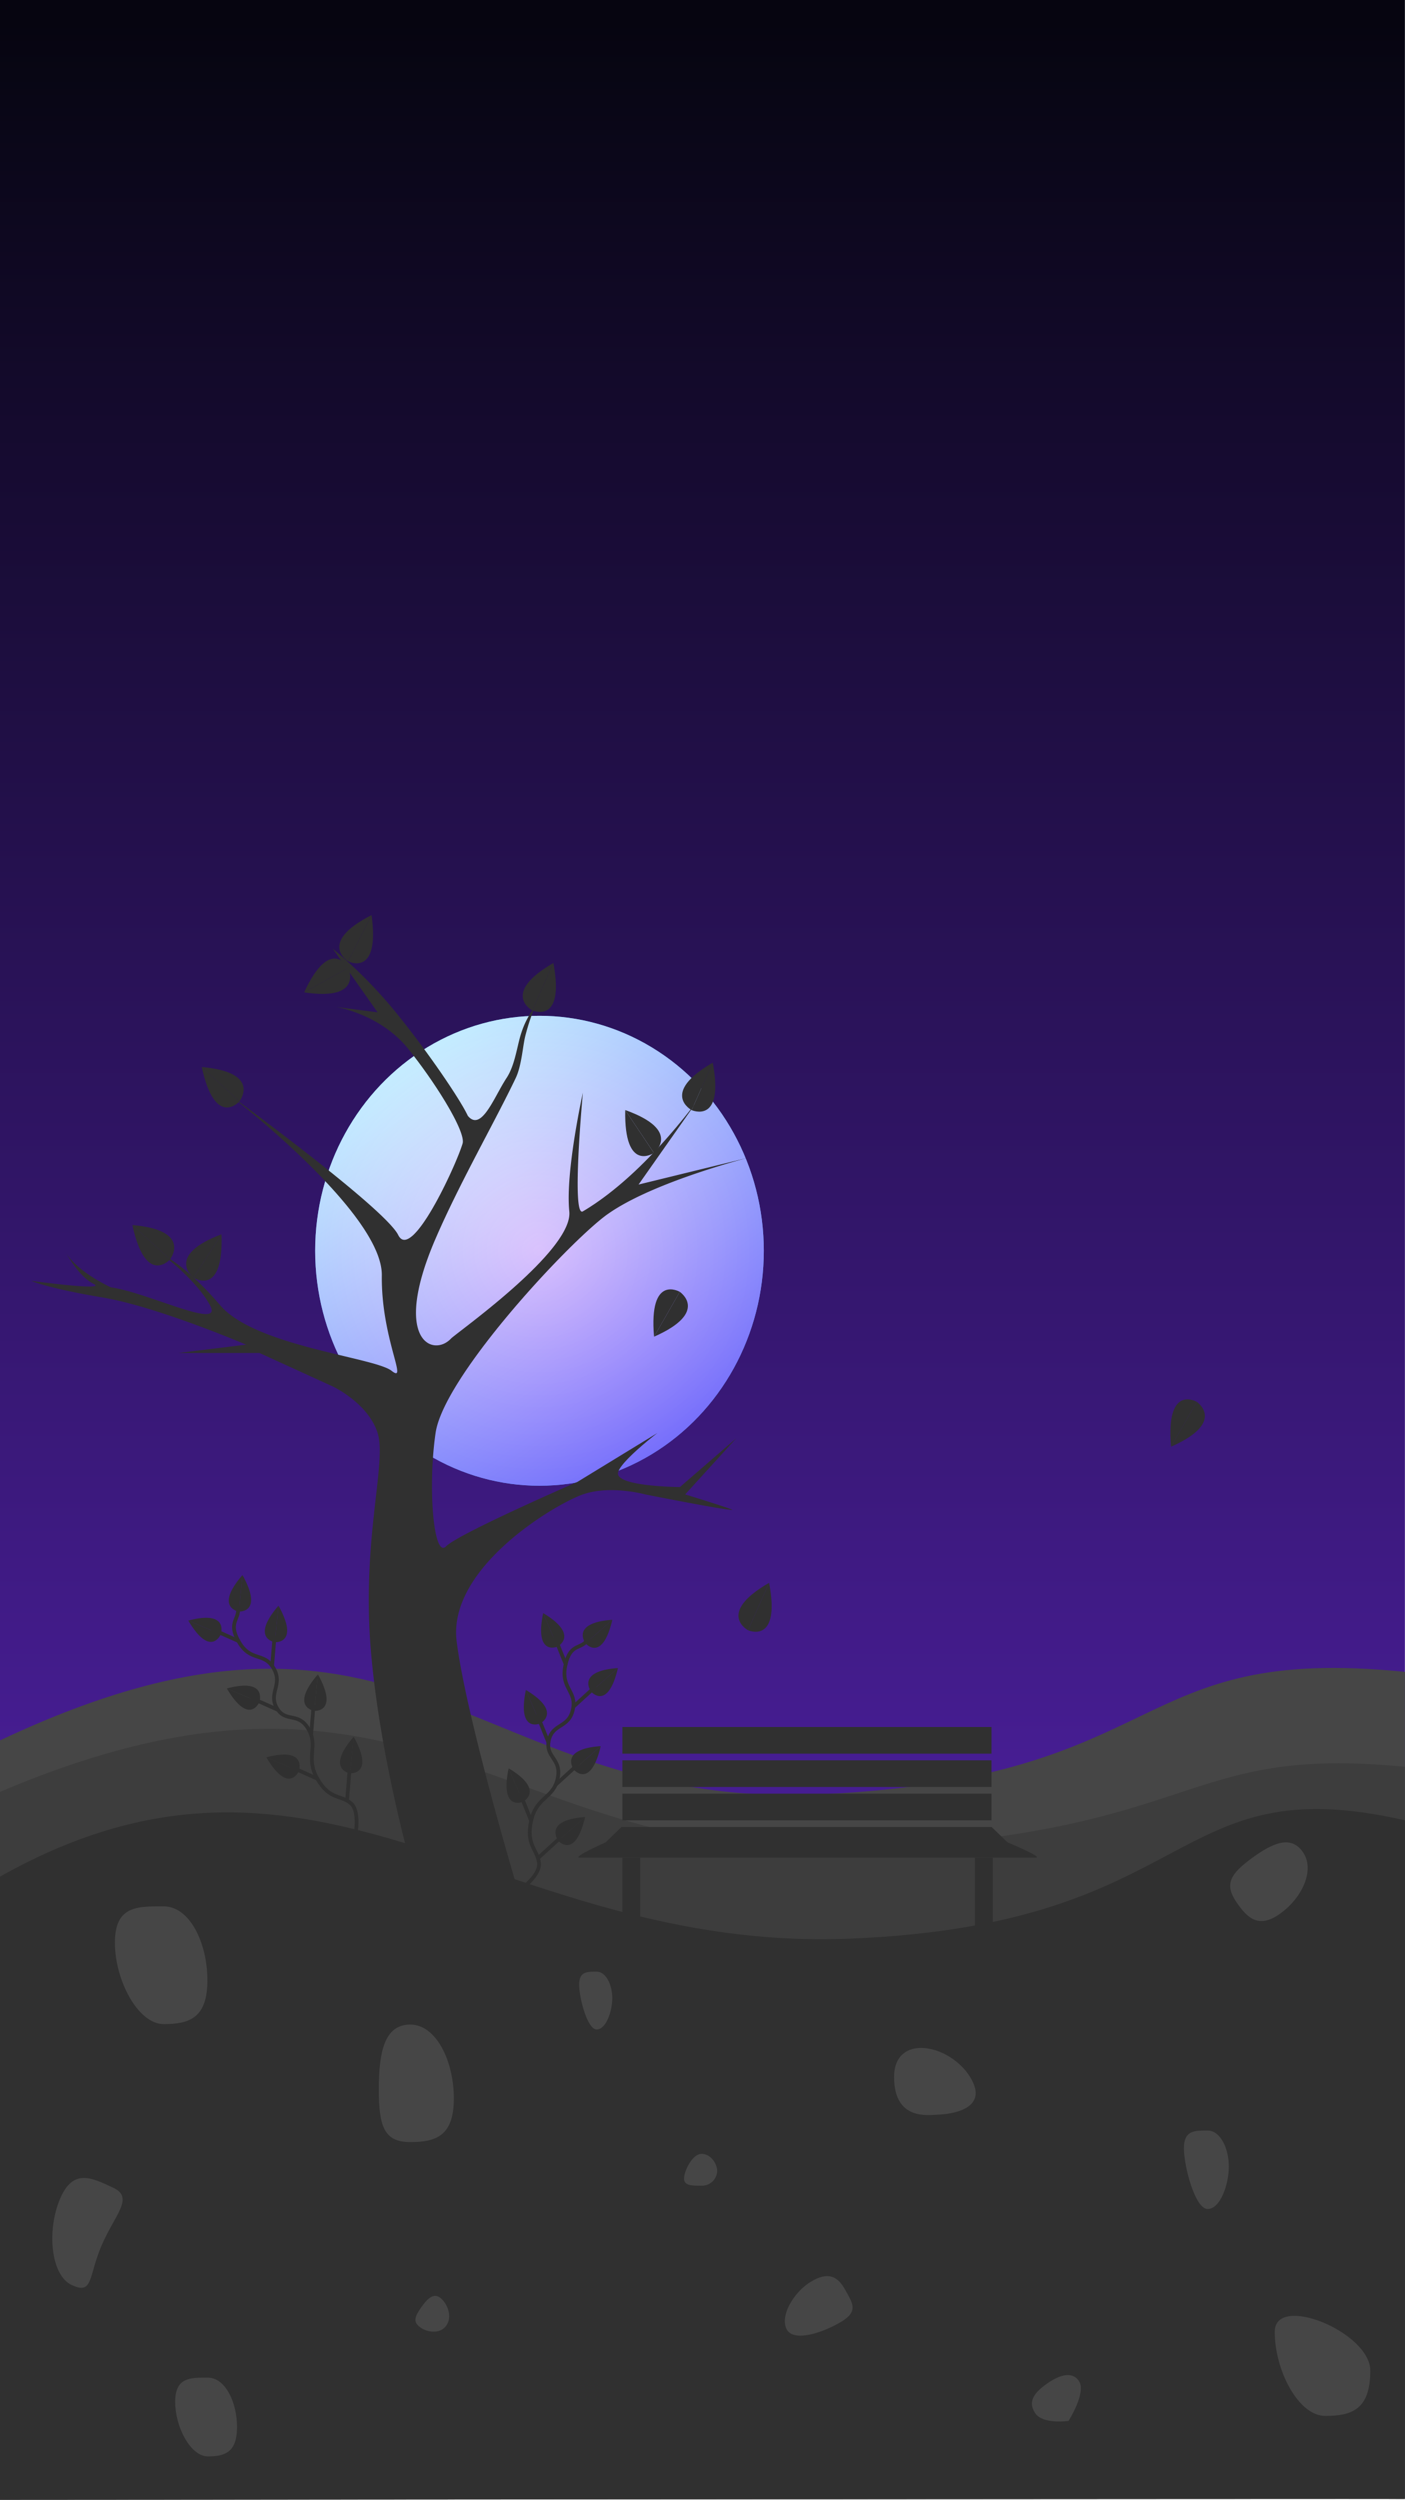 <svg xmlns="http://www.w3.org/2000/svg" xmlns:xlink="http://www.w3.org/1999/xlink" width="375" height="667" viewBox="0 0 375 667">
  <defs>
    <style>
      .cls-1 {
        clip-path: url(#clip-mob-drawing-1);
      }

      .cls-2 {
        fill: url(#linear-gradient);
      }

      .cls-3 {
        fill: #464646;
      }

      .cls-4 {
        fill: #3d3d3d;
      }

      .cls-5 {
        fill: #303030;
      }

      .cls-6 {
        fill: url(#radial-gradient);
      }

      .cls-7 {
        opacity: 0.67;
        fill: url(#linear-gradient-2);
      }

      .cls-8, .cls-9 {
        fill: none;
      }

      .cls-9 {
        stroke: #303030;
        stroke-linecap: round;
      }

      .cls-10 {
        fill: #fff;
      }
    </style>
    <linearGradient id="linear-gradient" x1="0.5" x2="0.5" y2="0.709" gradientUnits="objectBoundingBox">
      <stop offset="0" stop-color="#060510"/>
      <stop offset="1" stop-color="#461d92"/>
    </linearGradient>
    <radialGradient id="radial-gradient" cx="0.5" cy="0.5" r="0.539" gradientTransform="translate(-0.024 0.005) scale(1.047 0.989)" gradientUnits="objectBoundingBox">
      <stop offset="0" stop-color="#fff"/>
      <stop offset="1" stop-color="#3abeff"/>
    </radialGradient>
    <linearGradient id="linear-gradient-2" x1="0.255" y1="0.081" x2="0.795" y2="0.898" gradientUnits="objectBoundingBox">
      <stop offset="0" stop-color="#fff"/>
      <stop offset="1" stop-color="#8d46f9"/>
    </linearGradient>
    <clipPath id="clip-mob-drawing-1">
      <rect width="375" height="667"/>
    </clipPath>
  </defs>
  <g id="mob-drawing-1" class="cls-1">
    <rect class="cls-10" width="375" height="667"/>
    <g id="mob-AboutBg" transform="translate(0 -799)">
      <g id="Group_36" data-name="Group 36" transform="translate(0 799)">
        <rect id="Rectangle_42" data-name="Rectangle 42" class="cls-2" width="374.974" height="666.607"/>
        <path id="base3" class="cls-3" d="M3564.338,341.577c110.052-51.942,125.827,18.939,219.574,14.368s80.794-40.211,155.413-32.65c.007-.019.038,220.122-.04,220.259.015-.085-374.947.257-374.947.257Z" transform="translate(-3564.338 122.795)"/>
        <path id="base3-2" data-name="base3" class="cls-4" d="M3564.338,333.812c110.2-46.869,134.449,19.424,228.2,15.293s85.771-27.859,146.75-21.995c.008-.017.079,195.233,0,195.357.015-.077-374.947.232-374.947.232Z" transform="translate(-3564.338 144.3)"/>
        <path id="base3-3" data-name="base3" class="cls-5" d="M3564.338,337.911c85.184-47.959,133.028,20.3,226.774,16.546s84.793-46.075,148.212-31.577c.007-.016.039,180.977-.04,181.09.015-.07-374.947.211-374.947.211Z" transform="translate(-3564.338 162.818)"/>
        <path id="Path_130" data-name="Path 130" class="cls-3" d="M11.959,9.564C18.88,9.564,23.6,19.307,23.6,29.29S18.88,40.978,11.959,40.978-1.088,29.24-1.088,19.257,5.037,9.564,11.959,9.564Z" transform="translate(31.756 499.095)"/>
        <path id="Path_202" data-name="Path 202" class="cls-3" d="M19.212,22.56c5.493,8.9-5.915,9.929-8.464,10.017S-1.088,34.3-1.088,22.56,13.719,13.656,19.212,22.56Z" transform="translate(239.723 531.646)"/>
        <path id="Path_203" data-name="Path 203" class="cls-3" d="M24.415,32.127c0,10.314-4.872,12.076-12.023,12.076S-1.088,32.075-1.088,21.761,24.415,21.813,24.415,32.127Z" transform="translate(341.321 600.413)"/>
        <path id="Path_201" data-name="Path 201" class="cls-3" d="M11.75.034c6.31.11,3.285,6.443,3.436,15.406s3.349,12.908-2.96,12.8S.154,17.493,0,8.53,5.44-.075,11.75.034Z" transform="matrix(0.914, 0.407, -0.407, 0.914, 19.488, 578.917)"/>
        <path id="Path_216" data-name="Path 216" class="cls-3" d="M6.389,0c4.026.079,6.812-.319,6.921,5.1S11.855,18.869,7.83,18.79.113,12.269,0,6.851,2.364-.076,6.389,0Z" transform="translate(222.359 605.379) rotate(60)"/>
        <path id="Path_200" data-name="Path 200" class="cls-3" d="M15.547,9.564c6.916,0,11.628,9.736,11.628,19.711S22.463,40.921,15.547,40.921s-8.4-4.058-8.4-14.033S8.631,9.564,15.547,9.564Z" transform="translate(93.958 530.629)"/>
        <path id="Path_215" data-name="Path 215" class="cls-3" d="M2.609,0c2.236.049,5.6,1.974,5.669,5S5.053,9.574,2.816,9.524.072,8.232.006,5.2.373-.049,2.609,0Z" transform="matrix(0.809, 0.588, -0.588, 0.809, 115.391, 611.558)"/>
        <path id="Path_206" data-name="Path 206" class="cls-3" d="M6.634,0c5.669.122,9.682,7.092,9.836,14.148s-3.683,8.155-9.352,8.033S.167,19.165.013,12.109.965-.12,6.634,0Z" transform="matrix(0.574, 0.819, -0.819, 0.574, 344.009, 488.849)"/>
        <path id="Path_217" data-name="Path 217" class="cls-3" d="M4.329,0c3.7.08,7.114,8.38,7.114,8.38s-3.1,6.182-6.8,6.1S.085,11.527.006,7.906.627-.078,4.329,0Z" transform="matrix(0.574, 0.819, -0.819, 0.574, 285.487, 631.767)"/>
        <path id="Path_204" data-name="Path 204" class="cls-3" d="M7.637,9.563c4.629,0,7.782,6.516,7.782,13.192s-3.154,7.817-7.782,7.817-8.725-7.85-8.725-14.526S3.008,9.563,7.637,9.563Z" transform="translate(47.844 624.843)"/>
        <path id="Path_126" data-name="Path 126" class="cls-3" d="M5.25,9.563c3.362,0,5.653,4.733,5.653,9.583S8.612,30.5,5.25,30.5-1.088,19.122-1.088,14.272,1.888,9.563,5.25,9.563Z" transform="translate(317.077 558.905)"/>
        <path id="Path_207" data-name="Path 207" class="cls-3" d="M3.584,9.563c2.478,0,4.167,3.489,4.167,7.063s-1.689,8.368-4.167,8.368-4.672-8.386-4.672-11.96S1.105,9.563,3.584,9.563Z" transform="translate(155.668 516.512)"/>
        <path id="Path_205" data-name="Path 205" class="cls-3" d="M3.584,18.051A4.036,4.036,0,0,0,7.75,14.166c0-1.966-1.689-4.6-4.167-4.6s-4.672,4.613-4.672,6.579S1.105,18.051,3.584,18.051Z" transform="translate(183.666 565.129)"/>
        <g id="moon" transform="translate(84.118 271.035)">
          <ellipse id="Ellipse_16" data-name="Ellipse 16" class="cls-6" cx="59.873" cy="62.697" rx="59.873" ry="62.697"/>
          <ellipse id="Ellipse_17" data-name="Ellipse 17" class="cls-7" cx="59.873" cy="62.697" rx="59.873" ry="62.697"/>
        </g>
        <g id="bench" transform="translate(154.383 450.124)">
          <path id="Path_116" data-name="Path 116" class="cls-5" d="M-.487-.5l98.521.023" transform="translate(12.226 36.073)"/>
          <line id="Line_18" data-name="Line 18" class="cls-8" y1="35.575" x2="0.679" transform="translate(110.255)"/>
          <line id="Line_19" data-name="Line 19" class="cls-8" y1="35.575" x2="0.34" transform="translate(11.734)"/>
          <rect id="Rectangle_30" data-name="Rectangle 30" class="cls-5" width="98.521" height="7.115" transform="translate(11.734 19.566)"/>
          <rect id="Rectangle_31" data-name="Rectangle 31" class="cls-5" width="98.521" height="7.115" transform="translate(11.734 10.673)"/>
          <rect id="Rectangle_32" data-name="Rectangle 32" class="cls-5" width="98.521" height="7.115" transform="translate(11.734 28.46)"/>
          <path id="Path_117" data-name="Path 117" class="cls-5" d="M-8.3,0H90.5l4.224,4.091s9.853,4.091,7.52,4.091H-19.41c-2.333,0,6.89-4.091,6.89-4.091Z" transform="translate(19.788 37.354)"/>
          <rect id="Rectangle_36" data-name="Rectangle 36" class="cls-5" width="4.756" height="19.566" transform="translate(11.734 45.536)"/>
          <rect id="Rectangle_37" data-name="Rectangle 37" class="cls-5" width="4.756" height="19.566" transform="translate(105.838 45.536)"/>
        </g>
        <path id="tree" class="cls-5" d="M4403.668,196.906c2.537,30.005,11.934,61.768,11.934,61.768h26.7s-13.322-44.769-15.756-64.424,26.335-36.619,33.692-39.187,16.639,0,16.639,0,19.8,3.934,23.142,4.153c1.363.089-12.479-4.153-12.479-4.153s13.649-15,13.64-14.992c.014.012-15.043,13.027-15.043,13.027s-17.718-.1-16.485-4.016c.993-3.156,10.511-10.436,10.512-10.43s-21.375,13.068-21.375,13.068-31.728,13.8-35.064,17.193-4.922-15.726-2.8-30.261,32.948-48.074,44.5-57.3,39.234-16.2,39.234-16.2L4475.1,72.388l20.252-28.808S4479.389,68.2,4460.24,79.541c-3.138,1.858,0-31.672,0-31.672s-4.717,21.157-3.627,31.672-30.093,32.381-31.6,33.968c-4.758,5.02-15.858.514-4.087-26.707,6.45-14.917,15.784-31.089,21.375-42.808,1.632-3.42,1.855-8.508,2.6-11.377a59.436,59.436,0,0,1,2.517-7.645,23.329,23.329,0,0,0-3.559,6.787c-1.211,3.544-1.642,8.628-4.018,12.234-3.277,4.972-6.69,14.485-10.324,10.04-1.8-3.944-9.89-16.006-18.556-26.793a125.275,125.275,0,0,0-17.493-17.8l11.98,17-11.192-1.463s11.846,1.835,19.367,11.208,15.409,22.172,14.51,25.249c-1.6,5.487-13.588,31.707-17.172,24.439s-45.789-38-45.789-38,41.6,31.809,41.4,48.724,7.2,29.113,2.615,25.49-36.357-6.524-45.729-17.459-15.482-13.562-15.482-13.562,9.056,6.73,12.756,13.562-16.745-3.492-26.482-4.817c-10.337-5-12.27-9.738-12.27-9.738s3.514,6.774,7.633,8.795-16.628-.789-16.628-.789,4.419,1.987,19.024,4.434,38.339,12.593,38.339,12.593l-18.017,2.216h21.58l19.556,8.931s9.432,4.412,11.98,12.4S4401.132,166.9,4403.668,196.906Z" transform="translate(-4304.664 243.676)"/>
        <g id="Small_plant" data-name="Small plant" transform="translate(143.487 425.788) rotate(13)">
          <path id="Path_96" data-name="Path 96" class="cls-9" d="M4.411,0C3.323,3.58-.062,1.967,0,8.326S4.552,14.3,4.6,19.44.158,24.183.2,28.9s4.531,3.913,4.585,9.412S.356,44.226.422,50.9s3.439,7.023,4.6,10.547-4.4,9.319-4.4,9.319" transform="translate(11.401 8.021)"/>
          <line id="Line_6" data-name="Line 6" class="cls-9" y1="6.166" x2="4.258" transform="translate(15.913 61.92)"/>
          <line id="Line_9" data-name="Line 9" class="cls-9" x1="4.381" y1="6.255" transform="translate(7.449 52.629)"/>
          <line id="Line_10" data-name="Line 10" class="cls-9" x1="4.381" y1="6.255" transform="translate(7.238 31.234)"/>
          <line id="Line_11" data-name="Line 11" class="cls-9" x1="4.381" y1="6.255" transform="translate(7.026 9.839)"/>
          <line id="Line_7" data-name="Line 7" class="cls-9" y1="6.166" x2="4.258" transform="translate(16.072 41.833)"/>
          <line id="Line_8" data-name="Line 8" class="cls-9" y1="6.166" x2="4.258" transform="translate(16.01 20.47)"/>
          <g id="Group_7" data-name="Group 7" transform="matrix(0.799, -0.602, 0.602, 0.799, 0.119, 27.063)">
            <path id="Path_99" data-name="Path 99" class="cls-5" d="M.164,0C6.753,9.394,0,9.718,0,9.718Z" transform="translate(2.948 0)"/>
            <path id="Path_100" data-name="Path 100" class="cls-5" d="M3.114,0C-3.8,9.628,2.95,9.718,2.95,9.718Z" transform="translate(0 0)"/>
          </g>
          <g id="Group_8" data-name="Group 8" transform="matrix(0.799, -0.602, 0.602, 0.799, 0, 6.042)">
            <path id="Path_99-2" data-name="Path 99" class="cls-5" d="M.164,0C6.753,9.394,0,9.718,0,9.718Z" transform="translate(2.948 0)"/>
            <path id="Path_100-2" data-name="Path 100" class="cls-5" d="M3.114,0C-3.8,9.628,2.95,9.718,2.95,9.718Z" transform="translate(0 0)"/>
          </g>
          <g id="Group_9" data-name="Group 9" transform="matrix(0.799, -0.602, 0.602, 0.799, 0.33, 48.458)">
            <path id="Path_99-3" data-name="Path 99" class="cls-5" d="M.164,0C6.753,9.394,0,9.718,0,9.718Z" transform="translate(2.948 0)"/>
            <path id="Path_100-3" data-name="Path 100" class="cls-5" d="M3.114,0C-3.8,9.628,2.95,9.718,2.95,9.718Z" transform="translate(0 0)"/>
          </g>
          <g id="Group_10" data-name="Group 10" transform="matrix(-0.799, -0.602, 0.602, -0.799, 22.462, 64.22)">
            <path id="Path_99-4" data-name="Path 99" class="cls-5" d="M.217,9.532C6.887.358,0,0,0,0Z" transform="translate(2.992 0)"/>
            <path id="Path_100-4" data-name="Path 100" class="cls-5" d="M3.211,9.532C-3.884.047,2.994,0,2.994,0Z" transform="translate(0 0)"/>
          </g>
          <g id="Group_11" data-name="Group 11" transform="matrix(-0.799, -0.602, 0.602, -0.799, 22.27, 44.843)">
            <path id="Path_99-5" data-name="Path 99" class="cls-5" d="M.217,9.532C6.887.358,0,0,0,0Z" transform="translate(2.992 0)"/>
            <path id="Path_100-5" data-name="Path 100" class="cls-5" d="M3.211,9.532C-3.884.047,2.994,0,2.994,0Z" transform="translate(0 0)"/>
          </g>
          <g id="Group_12" data-name="Group 12" transform="matrix(-0.799, -0.602, 0.602, -0.799, 22.059, 23.511)">
            <path id="Path_99-6" data-name="Path 99" class="cls-5" d="M.217,9.532C6.887.358,0,0,0,0Z" transform="translate(2.992 0)"/>
            <path id="Path_100-6" data-name="Path 100" class="cls-5" d="M3.211,9.532C-3.884.047,2.994,0,2.994,0Z" transform="translate(0 0)"/>
          </g>
          <g id="Group_14" data-name="Group 14" transform="matrix(-0.799, -0.602, 0.602, -0.799, 17.708, 11.295)">
            <path id="Path_99-7" data-name="Path 99" class="cls-5" d="M.217,9.532C6.887.358,0,0,0,0Z" transform="translate(2.992 0)"/>
            <path id="Path_100-7" data-name="Path 100" class="cls-5" d="M3.211,9.532C-3.884.047,2.994,0,2.994,0Z" transform="translate(0 0)"/>
          </g>
        </g>
        <g id="Small_plant-2" data-name="Small plant" transform="translate(44.818 430.139) rotate(-31)">
          <path id="Path_96-2" data-name="Path 96" class="cls-9" d="M5.949,0c-1.206,3.58-4.578,2.088-4.7,8.384s4.42,5.774,4.317,10.868S.928,24.088.834,28.76,5.3,32.5,5.186,37.942s-4.657,6-4.79,12.6S3.66,57.393,4.725,60.847,0,70.215,0,70.215" transform="translate(10.893 8.142)"/>
          <line id="Line_6-2" data-name="Line 6" class="cls-9" y1="6.24" x2="4.487" transform="translate(15.148 61.399)"/>
          <line id="Line_9-2" data-name="Line 9" class="cls-9" x1="4.24" y1="6.06" transform="translate(7.058 52.59)"/>
          <line id="Line_10-2" data-name="Line 10" class="cls-9" x1="4.24" y1="6.06" transform="translate(7.484 31.403)"/>
          <line id="Line_11-2" data-name="Line 11" class="cls-9" x1="4.24" y1="6.06" transform="translate(7.911 10.215)"/>
          <line id="Line_7-2" data-name="Line 7" class="cls-9" y1="6.24" x2="4.487" transform="translate(15.909 41.496)"/>
          <line id="Line_8-2" data-name="Line 8" class="cls-9" y1="6.24" x2="4.487" transform="translate(16.485 20.336)"/>
          <g id="Group_7-2" data-name="Group 7" transform="matrix(0.799, -0.602, 0.602, 0.799, 0.426, 27.486)">
            <path id="Path_99-8" data-name="Path 99" class="cls-5" d="M.153,0C6.972,9.1,0,9.412,0,9.412Z" transform="translate(3.049 0)"/>
            <path id="Path_100-8" data-name="Path 100" class="cls-5" d="M3.2,0c-7.119,9.321-.153,9.412-.153,9.412Z" transform="translate(0 0)"/>
          </g>
          <g id="Group_8-2" data-name="Group 8" transform="matrix(0.799, -0.602, 0.602, 0.799, 0.936, 6.666)">
            <path id="Path_99-9" data-name="Path 99" class="cls-5" d="M.153,0C6.972,9.1,0,9.412,0,9.412Z" transform="translate(3.049 0)"/>
            <path id="Path_100-9" data-name="Path 100" class="cls-5" d="M3.2,0c-7.119,9.321-.153,9.412-.153,9.412Z" transform="translate(0 0)"/>
          </g>
          <g id="Group_9-2" data-name="Group 9" transform="matrix(0.799, -0.602, 0.602, 0.799, 0, 48.674)">
            <path id="Path_99-10" data-name="Path 99" class="cls-5" d="M.153,0C6.972,9.1,0,9.412,0,9.412Z" transform="translate(3.049 0)"/>
            <path id="Path_100-10" data-name="Path 100" class="cls-5" d="M3.2,0c-7.119,9.321-.153,9.412-.153,9.412Z" transform="translate(0 0)"/>
          </g>
          <g id="Group_10-2" data-name="Group 10" transform="matrix(-0.799, -0.602, 0.602, -0.799, 21.886, 63.68)">
            <path id="Path_99-11" data-name="Path 99" class="cls-5" d="M.046,9.786C6.7.241,0,0,0,0Z" transform="translate(2.962 0)"/>
            <path id="Path_100-11" data-name="Path 100" class="cls-5" d="M3.01,9.786C-3.736.175,2.964,0,2.964,0Z" transform="translate(0 0)"/>
          </g>
          <g id="Group_11-2" data-name="Group 11" transform="matrix(-0.799, -0.602, 0.602, -0.799, 22.272, 44.491)">
            <path id="Path_99-12" data-name="Path 99" class="cls-5" d="M.046,9.786C6.7.241,0,0,0,0Z" transform="translate(2.962 0)"/>
            <path id="Path_100-12" data-name="Path 100" class="cls-5" d="M3.01,9.786C-3.736.175,2.964,0,2.964,0Z" transform="translate(0 0)"/>
          </g>
          <g id="Group_12-2" data-name="Group 12" transform="matrix(-0.799, -0.602, 0.602, -0.799, 22.697, 23.365)">
            <path id="Path_99-13" data-name="Path 99" class="cls-5" d="M.046,9.786C6.7.241,0,0,0,0Z" transform="translate(2.962 0)"/>
            <path id="Path_100-13" data-name="Path 100" class="cls-5" d="M3.01,9.786C-3.736.175,2.964,0,2.964,0Z" transform="translate(0 0)"/>
          </g>
          <g id="Group_14-2" data-name="Group 14" transform="matrix(-0.799, -0.602, 0.602, -0.799, 18.667, 11.399)">
            <path id="Path_99-14" data-name="Path 99" class="cls-5" d="M.046,9.786C6.7.241,0,0,0,0Z" transform="translate(2.962 0)"/>
            <path id="Path_100-14" data-name="Path 100" class="cls-5" d="M3.01,9.786C-3.736.175,2.964,0,2.964,0Z" transform="translate(0 0)"/>
          </g>
        </g>
        <g id="Group_16" data-name="Group 16" transform="translate(66.836 290.503) rotate(131)">
          <path id="Path_99-15" data-name="Path 99" class="cls-5" d="M0,13.607C10.114.066.311,0,.311,0Z" transform="translate(4.142 0)"/>
          <path id="Path_100-15" data-name="Path 100" class="cls-5" d="M4.145,13.607C-5.36.513,4.456,0,4.456,0Z" transform="translate(0 0)"/>
        </g>
        <g id="Group_17" data-name="Group 17" transform="translate(48.311 332.656) rotate(131)">
          <path id="Path_99-16" data-name="Path 99" class="cls-5" d="M0,13.607C10.114.066.311,0,.311,0Z" transform="translate(4.142 0)"/>
          <path id="Path_100-16" data-name="Path 100" class="cls-5" d="M4.145,13.607C-5.36.513,4.456,0,4.456,0Z" transform="translate(0 0)"/>
        </g>
        <g id="Group_18" data-name="Group 18" transform="translate(55.159 343.266) rotate(-146)">
          <path id="Path_99-17" data-name="Path 99" class="cls-5" d="M.292,13.768C9.7.5,0,0,0,0Z" transform="translate(4.218 0)"/>
          <path id="Path_100-17" data-name="Path 100" class="cls-5" d="M4.512,13.768C-5.467.084,4.22,0,4.22,0Z" transform="translate(0 0)"/>
        </g>
        <g id="Group_19" data-name="Group 19" transform="matrix(-0.883, -0.469, 0.469, -0.883, 96.635, 258.475)">
          <path id="Path_99-18" data-name="Path 99" class="cls-5" d="M.261,13.826C9.657.481,0,0,0,0Z" transform="translate(4.208 0)"/>
          <path id="Path_100-18" data-name="Path 100" class="cls-5" d="M4.472,13.826C-5.435.107,4.211,0,4.211,0Z" transform="translate(0 0)"/>
        </g>
        <g id="Group_21" data-name="Group 21" transform="translate(145.878 271.385) rotate(-155)">
          <path id="Path_99-19" data-name="Path 99" class="cls-5" d="M.241,13.853C9.638.467,0,0,0,0Z" transform="translate(4.206 0)"/>
          <path id="Path_100-19" data-name="Path 100" class="cls-5" d="M4.45,13.853C-5.419.122,4.209,0,4.209,0Z" transform="translate(0 0)"/>
        </g>
        <g id="Group_24" data-name="Group 24" transform="translate(188.417 297.981) rotate(-155)">
          <path id="Path_99-20" data-name="Path 99" class="cls-5" d="M.241,13.853C9.638.467,0,0,0,0Z" transform="translate(4.206 0)"/>
          <path id="Path_100-20" data-name="Path 100" class="cls-5" d="M4.45,13.853C-5.419.122,4.209,0,4.209,0Z" transform="translate(0 0)"/>
        </g>
        <g id="Group_25" data-name="Group 25" transform="matrix(-0.819, 0.574, -0.574, -0.819, 178.135, 305.096)">
          <path id="Path_99-21" data-name="Path 99" class="cls-5" d="M0,13.758C9.99.081.3,0,.3,0Z" transform="translate(4.105 0)"/>
          <path id="Path_100-21" data-name="Path 100" class="cls-5" d="M4.108,13.758C-5.3.5,4.4,0,4.4,0Z" transform="translate(0 0)"/>
        </g>
        <g id="Group_22" data-name="Group 22" transform="translate(203.461 436.756) rotate(-155)">
          <path id="Path_99-22" data-name="Path 99" class="cls-5" d="M.241,13.853C9.638.467,0,0,0,0Z" transform="translate(4.206 0)"/>
          <path id="Path_100-22" data-name="Path 100" class="cls-5" d="M4.45,13.853C-5.419.122,4.209,0,4.209,0Z" transform="translate(0 0)"/>
        </g>
        <g id="Group_23" data-name="Group 23" transform="translate(177.825 342.519) rotate(31)">
          <path id="Path_99-23" data-name="Path 99" class="cls-5" d="M.278,13.8C9.678.492,0,0,0,0Z" transform="translate(4.212 0)"/>
          <path id="Path_100-23" data-name="Path 100" class="cls-5" d="M4.493,13.8C-5.451.095,4.215,0,4.215,0Z" transform="translate(0 0)"/>
        </g>
        <g id="Group_32" data-name="Group 32" transform="translate(315.811 371.867) rotate(31)">
          <path id="Path_99-24" data-name="Path 99" class="cls-5" d="M.278,13.8C9.678.492,0,0,0,0Z" transform="translate(4.212 0)"/>
          <path id="Path_100-24" data-name="Path 100" class="cls-5" d="M4.493,13.8C-5.451.095,4.215,0,4.215,0Z" transform="translate(0 0)"/>
        </g>
        <g id="Group_20" data-name="Group 20" transform="matrix(0.469, 0.883, -0.883, 0.469, 90.925, 254.419)">
          <path id="Path_99-25" data-name="Path 99" class="cls-5" d="M.261,13.474C9.909.473,0,0,0,0Z" transform="translate(4.32 0)"/>
          <path id="Path_100-25" data-name="Path 100" class="cls-5" d="M4.584,13.474C-5.575.1,4.323,0,4.323,0Z" transform="translate(0 0)"/>
        </g>
      </g>
    </g>
  </g>
</svg>
